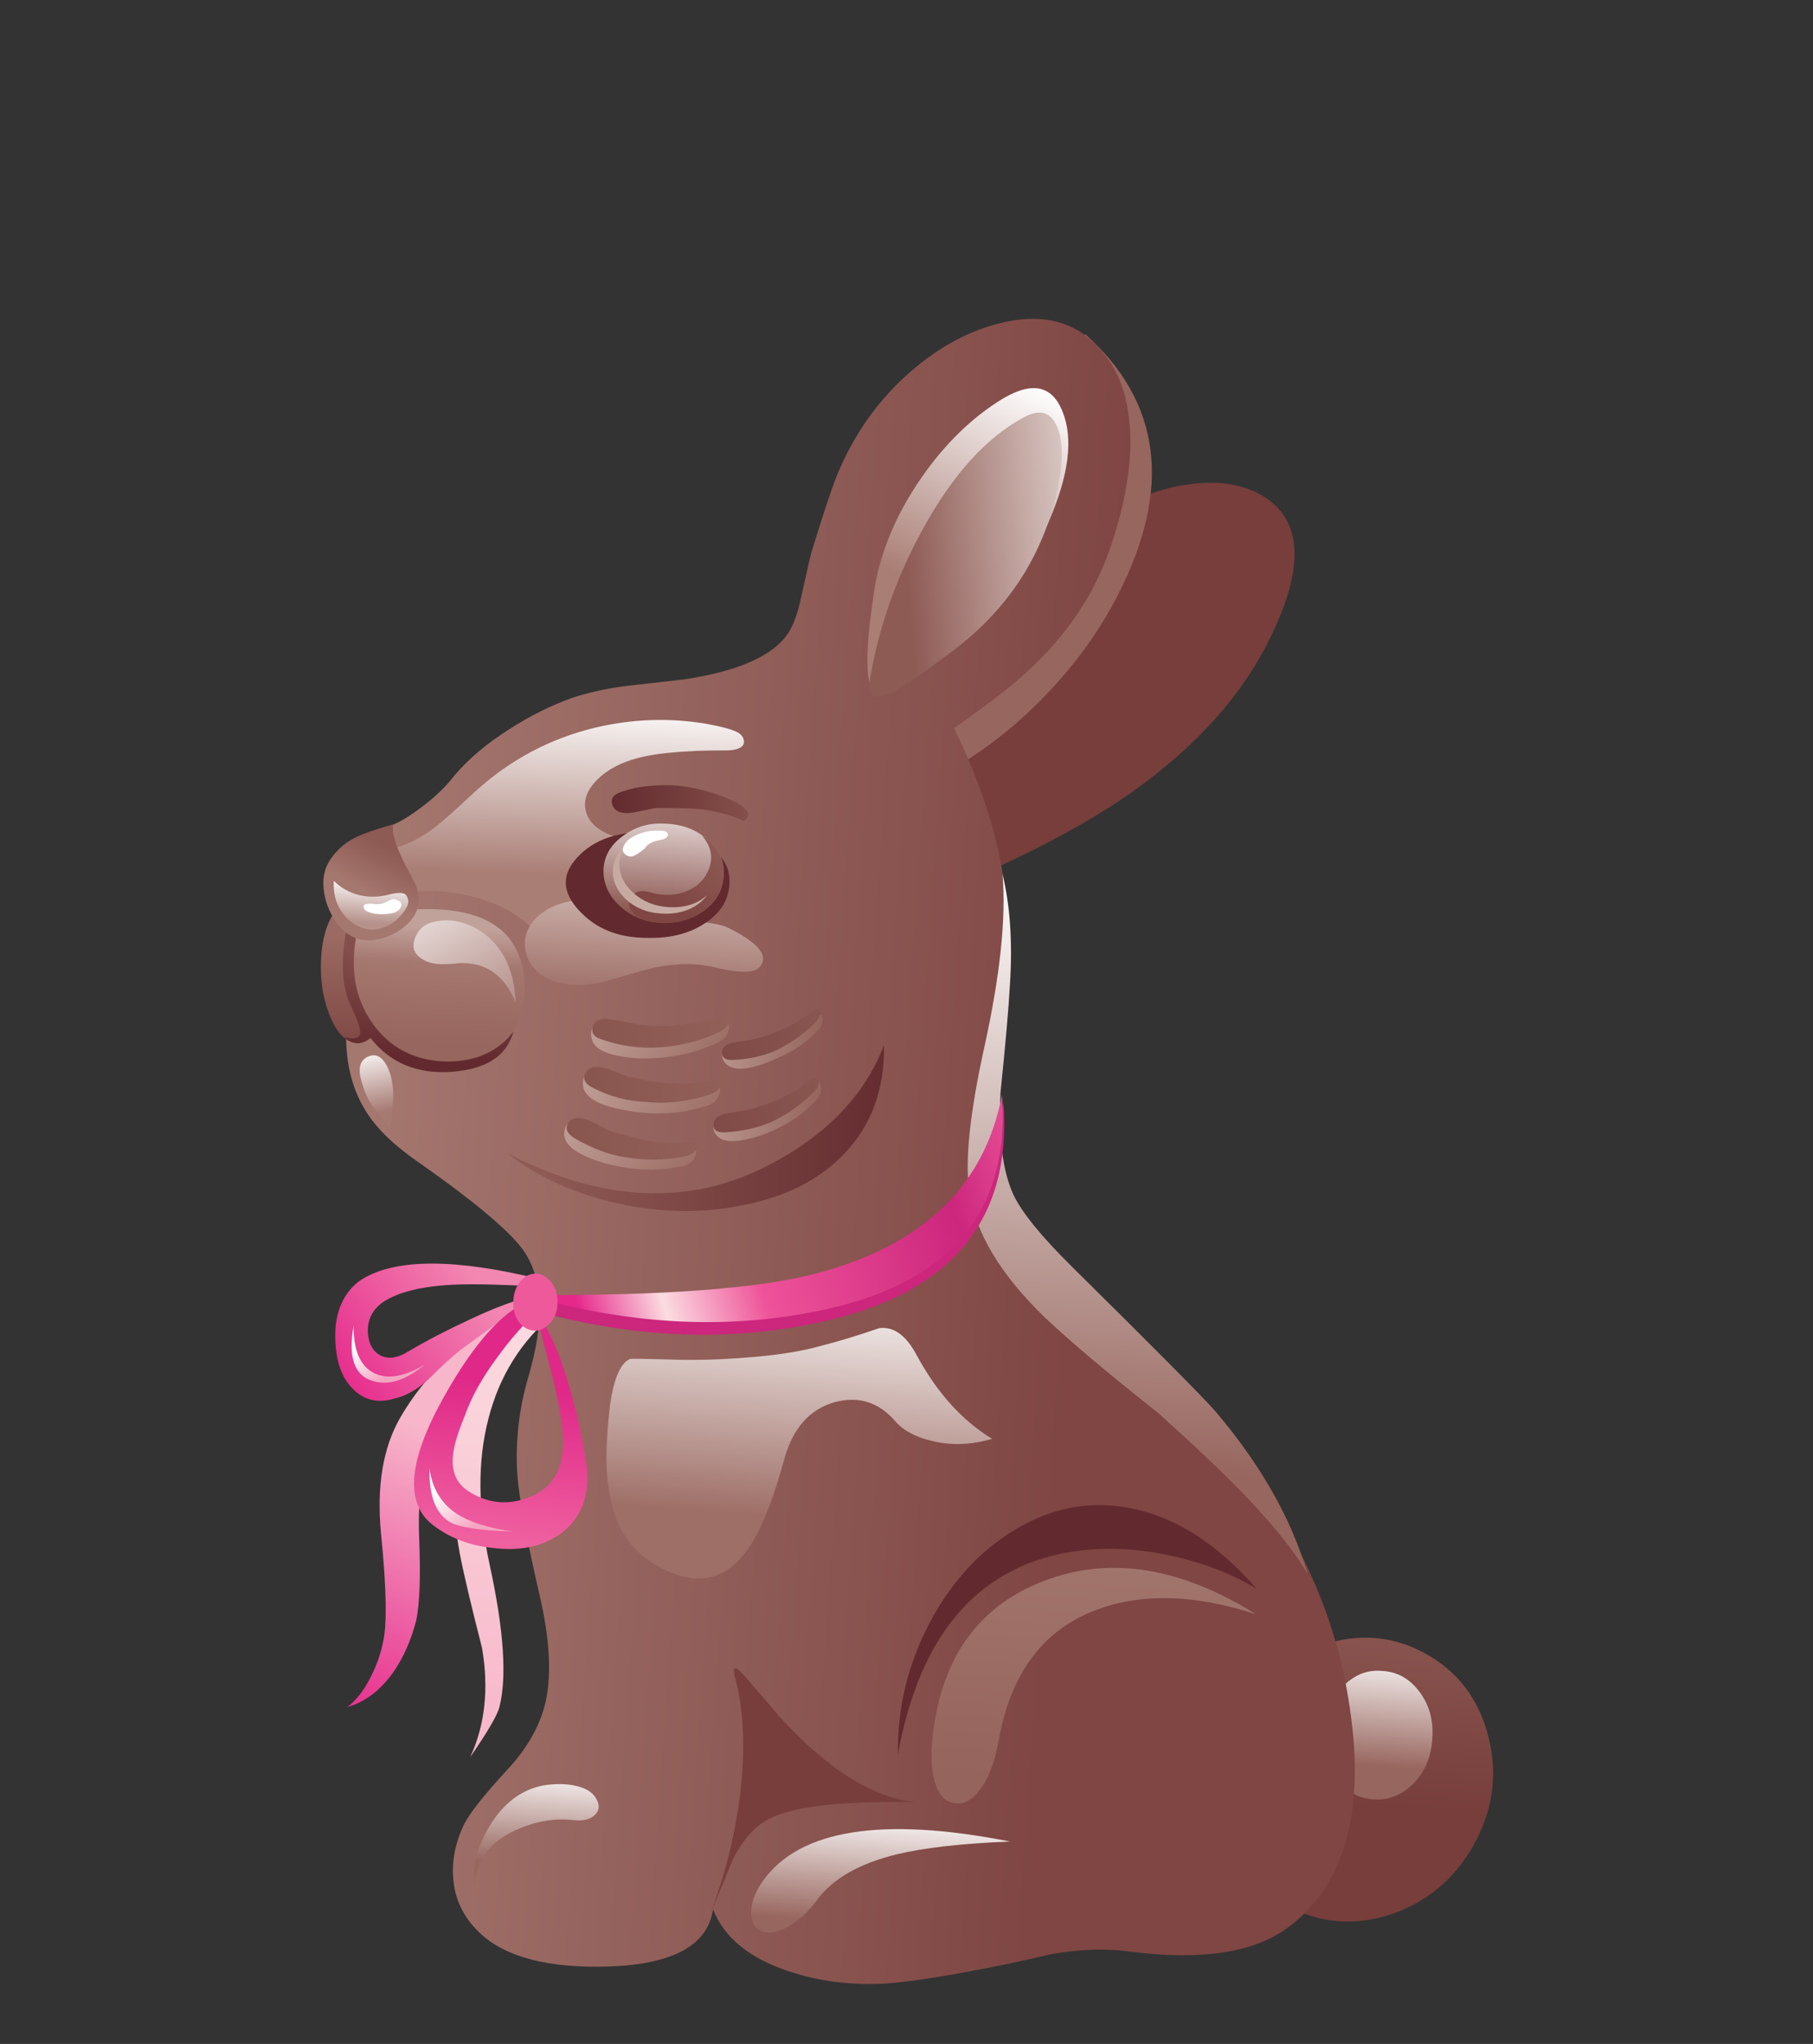<svg xmlns="http://www.w3.org/2000/svg" xmlns:xlink="http://www.w3.org/1999/xlink" preserveAspectRatio="none" width="284" height="320"><rect width="100%" height="100%" fill="#333333" stroke="none"/><defs><linearGradient id="a" gradientUnits="userSpaceOnUse" x1="86.275" y1="627.087" x2="76.525" y2="657.113" spreadMethod="pad"><stop offset="0%" stop-color="#F7B6CA"/><stop offset="100%" stop-color="#E6288B"/></linearGradient><linearGradient id="b" gradientUnits="userSpaceOnUse" x1="84.713" y1="657.325" x2="90.188" y2="612.775" spreadMethod="pad"><stop offset="0%" stop-color="#F7B6CA"/><stop offset="100%" stop-color="#FBDCE0"/></linearGradient><linearGradient id="c" gradientUnits="userSpaceOnUse" x1="174.662" y1="663.388" x2="176.237" y2="641.013" spreadMethod="pad"><stop offset="0%" stop-color="#773E3C"/><stop offset="100%" stop-color="#8E5A54"/></linearGradient><linearGradient id="d" gradientUnits="userSpaceOnUse" x1="176.825" y1="659.462" x2="177.675" y2="647.337" spreadMethod="pad"><stop offset="0%" stop-color="#97665E"/><stop offset="100%" stop-color="#FFF"/></linearGradient><linearGradient id="e" gradientUnits="userSpaceOnUse" x1="147.175" y1="598.463" x2="75.225" y2="593.438" spreadMethod="pad"><stop offset="0%" stop-color="#7F4643"/><stop offset="100%" stop-color="#A4776F"/></linearGradient><linearGradient id="f" gradientUnits="userSpaceOnUse" x1="93.138" y1="569.45" x2="93.763" y2="551.65" spreadMethod="pad"><stop offset="0%" stop-color="#A97E75"/><stop offset="100%" stop-color="#FFF"/></linearGradient><linearGradient id="g" gradientUnits="userSpaceOnUse" x1="132.825" y1="541.112" x2="142.675" y2="519.987" spreadMethod="pad"><stop offset="0%" stop-color="#A97E75"/><stop offset="100%" stop-color="#FFF"/></linearGradient><linearGradient id="h" gradientUnits="userSpaceOnUse" x1="78.313" y1="575.813" x2="77.787" y2="585.987" spreadMethod="pad"><stop offset="0%" stop-color="#9B6B63"/><stop offset="100%" stop-color="#834B47"/></linearGradient><linearGradient id="i" gradientUnits="userSpaceOnUse" x1="80.838" y1="587.913" x2="81.563" y2="577.488" spreadMethod="pad"><stop offset="0%" stop-color="#622A2E"/><stop offset="100%" stop-color="#85504B"/></linearGradient><linearGradient id="j" gradientUnits="userSpaceOnUse" x1="82.662" y1="574.788" x2="82.037" y2="586.613" spreadMethod="pad"><stop offset="0%" stop-color="#C1A29B"/><stop offset="32.157%" stop-color="#A4776F"/><stop offset="100%" stop-color="#97665E"/></linearGradient><linearGradient id="k" gradientUnits="userSpaceOnUse" x1="102.775" y1="582.488" x2="103.425" y2="569.913" spreadMethod="pad"><stop offset="0%" stop-color="#9B6B63"/><stop offset="100%" stop-color="#D2BBB5"/></linearGradient><linearGradient id="l" gradientUnits="userSpaceOnUse" x1="77.65" y1="567.137" x2="75.35" y2="571.462" spreadMethod="pad"><stop offset="0%" stop-color="#8E5A54"/><stop offset="100%" stop-color="#A4776F"/></linearGradient><linearGradient id="m" gradientUnits="userSpaceOnUse" x1="75.288" y1="574.388" x2="75.612" y2="569.813" spreadMethod="pad"><stop offset="0%" stop-color="#B6928B"/><stop offset="100%" stop-color="#FFF"/></linearGradient><linearGradient id="n" gradientUnits="userSpaceOnUse" x1="129.4" y1="537.75" x2="148.9" y2="536.05" spreadMethod="pad"><stop offset="0%" stop-color="#8E5A54"/><stop offset="100%" stop-color="#E4D7D3"/></linearGradient><linearGradient id="o" gradientUnits="userSpaceOnUse" x1="104.737" y1="573.538" x2="105.663" y2="560.363" spreadMethod="pad"><stop offset="0%" stop-color="#8B5650"/><stop offset="100%" stop-color="#FFF"/></linearGradient><linearGradient id="p" gradientUnits="userSpaceOnUse" x1="111.35" y1="565.725" x2="105.65" y2="572.275" spreadMethod="pad"><stop offset="0%" stop-color="#915E57"/><stop offset="100%" stop-color="#7F4643"/></linearGradient><linearGradient id="q" gradientUnits="userSpaceOnUse" x1="129.488" y1="595.05" x2="93.013" y2="595.05" spreadMethod="pad"><stop offset="0%" stop-color="#622A2E"/><stop offset="100%" stop-color="#8E5A54"/></linearGradient><linearGradient id="r" gradientUnits="userSpaceOnUse" x1="89.513" y1="586.613" x2="79.087" y2="567.788" spreadMethod="pad"><stop offset="0%" stop-color="#A67971"/><stop offset="100%" stop-color="#FFF"/></linearGradient><linearGradient id="s" gradientUnits="userSpaceOnUse" x1="99.588" y1="561.775" x2="113.713" y2="562.525" spreadMethod="pad"><stop offset="0%" stop-color="#622A2E"/><stop offset="100%" stop-color="#85504B"/></linearGradient><linearGradient id="t" gradientUnits="userSpaceOnUse" x1="76.75" y1="593.438" x2="75.35" y2="586.862" spreadMethod="pad"><stop offset="0%" stop-color="#A67971"/><stop offset="100%" stop-color="#FFF"/></linearGradient><linearGradient id="u" gradientUnits="userSpaceOnUse" x1="147.675" y1="661.463" x2="149.525" y2="634.938" spreadMethod="pad"><stop offset="0%" stop-color="#95645C"/><stop offset="100%" stop-color="#A3776F"/></linearGradient><linearGradient id="v" gradientUnits="userSpaceOnUse" x1="118.175" y1="634.337" x2="119.925" y2="609.363" spreadMethod="pad"><stop offset="0%" stop-color="#9E6F67"/><stop offset="100%" stop-color="#FFF"/></linearGradient><linearGradient id="w" gradientUnits="userSpaceOnUse" x1="92" y1="669.388" x2="92.7" y2="659.313" spreadMethod="pad"><stop offset="0%" stop-color="#97665E"/><stop offset="100%" stop-color="#FFF"/></linearGradient><linearGradient id="x" gradientUnits="userSpaceOnUse" x1="126.538" y1="675.4" x2="127.362" y2="663.7" spreadMethod="pad"><stop offset="0%" stop-color="#97665E"/><stop offset="100%" stop-color="#FFF"/></linearGradient><linearGradient id="y" gradientUnits="userSpaceOnUse" x1="152.037" y1="629.563" x2="156.263" y2="569.037" spreadMethod="pad"><stop offset="0%" stop-color="#97665E"/><stop offset="100%" stop-color="#FFF"/></linearGradient><linearGradient id="z" gradientUnits="userSpaceOnUse" x1="110.063" y1="588.288" x2="99.137" y2="582.712" spreadMethod="pad"><stop offset="0%" stop-color="#9E6F66"/><stop offset="100%" stop-color="#BE9C94"/></linearGradient><linearGradient id="A" gradientUnits="userSpaceOnUse" x1="97.5" y1="585.475" x2="111.8" y2="585.225" spreadMethod="pad"><stop offset="0%" stop-color="#89564F"/><stop offset="100%" stop-color="#916059"/></linearGradient><linearGradient id="B" gradientUnits="userSpaceOnUse" x1="109.188" y1="594.913" x2="99.012" y2="587.788" spreadMethod="pad"><stop offset="0%" stop-color="#9E6F66"/><stop offset="100%" stop-color="#BE9C94"/></linearGradient><linearGradient id="C" gradientUnits="userSpaceOnUse" x1="97.275" y1="590.313" x2="111.225" y2="591.787" spreadMethod="pad"><stop offset="0%" stop-color="#89564F"/><stop offset="100%" stop-color="#916059"/></linearGradient><linearGradient id="D" gradientUnits="userSpaceOnUse" x1="106.275" y1="600.788" x2="97.325" y2="593.012" spreadMethod="pad"><stop offset="0%" stop-color="#9E6F66"/><stop offset="100%" stop-color="#BE9C94"/></linearGradient><linearGradient id="E" gradientUnits="userSpaceOnUse" x1="95.15" y1="595.237" x2="108.45" y2="598.063" spreadMethod="pad"><stop offset="0%" stop-color="#89564F"/><stop offset="100%" stop-color="#916059"/></linearGradient><linearGradient id="F" gradientUnits="userSpaceOnUse" x1="120.438" y1="586.688" x2="110.963" y2="585.513" spreadMethod="pad"><stop offset="0%" stop-color="#97665E"/><stop offset="100%" stop-color="#B8948C"/></linearGradient><linearGradient id="G" gradientUnits="userSpaceOnUse" x1="111.05" y1="587.95" x2="121.45" y2="583.95" spreadMethod="pad"><stop offset="0%" stop-color="#804A46"/><stop offset="100%" stop-color="#895650"/></linearGradient><linearGradient id="H" gradientUnits="userSpaceOnUse" x1="120.438" y1="593.875" x2="110.262" y2="592.625" spreadMethod="pad"><stop offset="0%" stop-color="#97665E"/><stop offset="100%" stop-color="#B8948C"/></linearGradient><linearGradient id="I" gradientUnits="userSpaceOnUse" x1="109.8" y1="595.35" x2="121" y2="591.05" spreadMethod="pad"><stop offset="0%" stop-color="#804A46"/><stop offset="100%" stop-color="#895650"/></linearGradient><linearGradient id="J" gradientUnits="userSpaceOnUse" x1="96.325" y1="612.95" x2="143.775" y2="598.45" spreadMethod="pad"><stop offset="0%" stop-color="#E6288B"/><stop offset="16.863%" stop-color="#FBDCE0"/><stop offset="36.863%" stop-color="#EE5299"/><stop offset="78.824%" stop-color="#CC267D"/><stop offset="100%" stop-color="#EE599C"/></linearGradient><linearGradient id="K" gradientUnits="userSpaceOnUse" x1="71.138" y1="620" x2="85.962" y2="610" spreadMethod="pad"><stop offset="0%" stop-color="#E6288B"/><stop offset="100%" stop-color="#F287B1"/></linearGradient><linearGradient id="L" gradientUnits="userSpaceOnUse" x1="87.95" y1="636.463" x2="89.85" y2="620.938" spreadMethod="pad"><stop offset="0%" stop-color="#EF609F"/><stop offset="100%" stop-color="#E02888"/></linearGradient><linearGradient id="M" gradientUnits="userSpaceOnUse" x1="86.263" y1="634.975" x2="83.538" y2="630.925" spreadMethod="pad"><stop offset="0%" stop-color="#F5A5C1"/><stop offset="100%" stop-color="#FFF"/></linearGradient><linearGradient id="N" gradientUnits="userSpaceOnUse" x1="77.85" y1="619.6" x2="75.55" y2="616.2" spreadMethod="pad"><stop offset="0%" stop-color="#F5A5C1"/><stop offset="100%" stop-color="#FFF"/></linearGradient><path fill="#FFF" fill-opacity="0" d="M0 320h284V0H0v320z" id="O"/><path fill="url(#a)" d="M96.6 612.7q2.48.554 3.3.6l-1.15-1.6q-1.075.46-2.15 1m0 0q-.24-.042-.5-.1-2.05-.45-3.7.05-3.8 1.05-7.75 4.35-3.9 3.25-6.25 7.35-2.55 4.5-1.9 11.5.85 8.45.2 11.1-.35 1.75-1.25 3.5-1 2-2.35 3 2.65-.75 4.6-3.45 1.55-2.2 2.35-5.25.55-2.55.3-8.55-.2-5.3 1.2-9.05 1.55-4.2 7-8.9 3.996-3.442 8.05-5.55z" id="P"/><path fill="url(#b)" d="M93.9 613.85q.295-.004.6 0l.3-.7q-.464.345-.9.7m0 0q-3.65.16-6.1 2.75-3.05 3.25-3.95 10.05-.65 4.25.6 11.3.55 2.9 2.25 9.55 1.05 6.15-1.2 11 2.65-3.85 2.95-5.05 1.15-4.5-.95-14.2-1.85-8.4-.15-14.9 1.652-6.425 6.55-10.5z" id="Q"/><path fill="url(#c)" d="M181.85 648.05q-4.9-2.7-10.45-.85-5.55 1.8-8.4 7.05-2.9 5.25-1.45 10.9 1.4 5.6 6.3 8.3 4.95 2.7 10.5.9 5.5-1.85 8.4-7.05 2.9-5.25 1.45-10.9t-6.35-8.35z" id="R"/><path fill="url(#d)" d="M177.45 649.8q-2.25-.2-4 1.65-1.75 1.8-1.9 4.5-.15 2.65 1.35 4.7 1.5 2 3.75 2.1 2.3.15 4.05-1.65 1.7-1.8 1.85-4.5.2-2.7-1.3-4.7t-3.8-2.1z" id="S"/><path fill="#773E3C" d="M165.95 546.15q5.85-11.5-.95-15.05-2.75-1.45-6.8-.95-4 .5-7.55 2.65-7.65 4.55-13.6 13.05-.85 1.2-7.55 12.7-3.95-1.5-5.7-2l-6.1 15.55 1.85 11.6q-.05-2.1 3.05-5.7 3.4-4 7.5-5.6 13-5.1 20.85-10.3 10.45-7 15-15.95z" id="T"/><path fill="#97665E" d="M147.55 515.05l-7.4 3.45q-.6.7-1.5 3.45-.85 2.45-2 3.35-1.45 1.25-4.6 3.65-2.6 2.25-3.8 4.4-3.7 6.8-5.3 14.05-2.1 9.35 1 14.4.5.9 2.15.45.05 0 3.9-1.45 5.95-2.25 11.65-7.5 5.85-5.45 9.2-12 8.2-16-3.3-26.25z" id="U"/><path fill="url(#e)" d="M80.5 562.8q-2 1.5-3.55 2-3.45 2.6-4.1 4.55-.85 2.7 1.95 6.7-.05.65-.85 3.75-.8 3.15-.85 3.75-.6 5.9 1.9 9.85 1.6 2.6 5.4 5.2 8.9 6.25 10.7 9.15 2.65 4.25.3 12.3-1.45 4.9-1.15 9.85.25 3.6 2.25 12.25 1.5 6.4.65 10.6-.8 3.65-3.8 6.9-3.7 4-4.5 5.7-1.3 2.75-1.05 5.45.25 3.1 2.65 5.4 3.9 3.7 13.1 3.4 9.65-.35 10.45-5.75 1.7 4.25 7.55 6.2 4.7 1.6 10.1 1.25 3.2-.25 8.7-1.3 2.85-.5 7.8-1.65 4.25-.75 7.9-.25 11 1.4 16.1-2.55 8.7-6.65 5.9-23.15-1.15-6.9-4.2-13.25-3-6.4-6.85-10.05-5.15-5-7.85-7.55-4.75-4.5-8.6-7.5-5.55-4.25-7.8-8.25-3.15-5.65-2.25-13.85.2-1.9.75-3.5.75-2.25.9-2.9 1.7-8 1.4-13.2-.55-7.95-5.25-17.6 5.65-3.9 8.35-6.6 5.15-5.05 7.35-11.4 2.1-6 2.1-11-.05-5.15-2.3-8.25-3.7-5.2-10.5-3.65-5.75 1.3-10.75 6.25-3.7 3.7-5.85 8.7-.8 1.8-2.8 8.3-.1.35-1 4.4-.5 2.4-1.3 3.65-2.25 3.45-10.55 4.7-4 .45-5.75.65-3.1.4-5.5 1.2-3.2 1.15-6.25 3.1-3.5 2.2-5.65 4.75-1.3 1.7-3.4 3.25z" id="V"/><path fill="url(#f)" d="M73.9 569.5q1.35 2.4 5.05 1.85 3.15-.5 6.6.35 3.75.9 5.95 3 10.15-1.05 14-1.6 4-.6 1.95-3.5-1.95-2.85-5.65-3.5-3.8-.65-4.55-2.7-.7-1.95 1.5-3.85 1.7-1.4 4.4-1.95 1.85-.4 5.2-.55 1.3-.05 3.25-.05 1.35-.1 1.5-.7.1-.7-.6-1.1-.8-.45-3.3-.9-5.5-.9-11.05.4-6.9 1.65-12.2 6.5-3.35 3.15-4.55 3.95-2.9 2-5.55 1.95-1.45 0-2 .75-.45.7.05 1.65z" id="W"/><path fill="url(#g)" d="M130.55 530.2q-3.6 5.5-4.35 11.1-1.15 7.65-.2 9.4.9 1.55 4.2-1.15 2.9-2.35 6.2-5.8 3-3.15 4.35-4.8 2.15-2.7 3.15-5.1 3-6.95 1.35-11-1.65-4.2-6.6-.95-4.6 3-8.1 8.3z" id="X"/><path fill="url(#h)" d="M75.25 571.8q-.15-.4-3.15 1.1-1.55 1.95-1.65 5.45-.1 3.15 1 5.65 1.15 2.6 2.75 2.45 1.85-.2 3.55-4.3.15-.3-.05 2-.25 2.95.45 3.05 7.65.95 7.45-3.55-.25-4.35-6.8-8.15-2.7-1.6-3.55-3.7z" id="Y"/><path fill="url(#i)" d="M76.2 573.45l-3.15 1.5q-.85 4.3.15 7.2.05.15.75 1.7.5 1.1.45 1.65-.1.8-1.65.4 1.35 1.2 2.7.1 3 3.8 8.25 3.4 5.15-.4 6.15-4-.65 0-4.8 1.25-3.85 1.15-5.15.7 6.35.15 5.65-4.15-.7-4.2-6.75-7.7-1.85-1.1-2.6-2.05m.25 11.3q.7-1.05 1.3-2.6.15-.4.05.9-.25 1.95-.15 2.85-.85-.6-1.05-1l-.15-.15z" id="Z"/><path fill="url(#j)" d="M76.3 574.1q-.75.5-2.25 1.45-1 5.1 1.45 8.75 2.35 3.5 6.55 4 2.25.25 4.25-.4 1.9-.65 3.15-2.05 1.4-1.6 1.55-4.5.1-3.1-1.45-5.25-2.75-3.65-10.6-3-1.2.1-2.65 1z" id="aa"/><path fill="url(#k)" d="M100.75 572.9q-2.6-1-3.5-.9-3.35.2-5.05 1.85-1.5 1.5-1.1 3.4.4 1.95 2.45 2.85 2.35 1.05 5.7.15 4.45-1.3 5.1-1.4 3.3-.65 6.15.1 3.2.75 4.1 0 1.7-1.7-3.05-4.05-.9-.45-2.8-.6-2.45-.1-3.75-.2-1.4-.05-4.25-1.2z" id="ab"/><path fill="url(#l)" d="M71.3 568.15q-.8 1.3-.55 3.05.2 1.55 1.15 3 1.25 1.85 3.2 1.95 1.65.05 3.35-1.05 2.95-2.1 1.25-5.15-2.3-4.1-1.95-5.5-2.6.75-3.65 1.25-1.75.8-2.8 2.45z" id="ac"/><path fill="url(#m)" d="M79.25 572.1q-.05-.35-.3-.6-.4-.25-1.5 0-1.6.45-3.1.1t-2.6-1.45q-.1 1.45.5 2.65.6 1.1 1.6 1.75 1.45.85 2.95.3 1.45-.55 2.3-2.05.2-.3.15-.7z" id="ad"/><path fill="url(#n)" d="M141.4 523.4q-5.75 3.05-10.3 11.4-3.95 7.25-5.25 14.9-.5 2.85 2.35 1.4 1.5-.75 6-4.15 8.45-6.35 10.6-16.5.8-4-.1-6.1-.95-2.2-3.3-.95z" id="ae"/><path fill="#622A2E" d="M97.1 573.75q2.4 2.15 6.25 2.15 3.45.1 5.8-1.45 2.4-1.55 2.5-4 .15-2.35-2.1-3.75-2.1-1.35-5.55-1.45-5.15-.25-7.7 2.55-2.65 2.85.8 5.95z" id="af"/><path fill="url(#o)" d="M105.3 564.4q-2.45-.2-4.35 1.2-1.9 1.35-2 3.4-.05 2.1 1.6 3.65 1.7 1.6 4.2 1.75 2.5.1 4.35-1.25 1.85-1.4 1.95-3.45.2-2.05-1.5-3.6-1.7-1.6-4.25-1.7z" id="ag"/><path fill="url(#p)" d="M108.85 565.55q1.5 1.7.65 3.6-.7 1.55-2.45 2.15-1.7.55-3.4 0-1.45-.4-1.95.6-.5.95.6 1.85.95.5 2.45.65 2.5.1 4.35-1.25 1.85-1.4 1.95-3.45.25-2.5-2.2-4.15z" id="ah"/><path fill="#C7ABA3" d="M107.5 573.05q1.2-.5 1.9-1.45-1.5 1.35-3.95 1.2-2.1-.15-3.5-1.45-1.45-1.3-1.4-3.05.15-1.2.8-2.05-1.3 1.25-1.45 2.7-.1 1.75 1.35 3.1 1.45 1.3 3.55 1.4 1.45.1 2.7-.4z" id="ai"/><path fill="#FFF" d="M104.75 565.1q-1.65-.1-2.9.65-.75.4-.95 1.15-.05.35.25.6.25.2.55.2.45 0 1.45-.85.35-.6 1.45-.8.85-.15.85-.6-.1-.35-.7-.35z" id="aj"/><path fill="#FFF" d="M78.1 572.1q-.3-.2-.7 0-.45.25-.8.35-.45.1-1.05 0-.65 0-.75.15-.1.15 0 .35.1.2.35.3.9.4 2.3.2.75-.1 1-.55.35-.6-.35-.8z" id="ak"/><path fill="url(#q)" d="M115.55 598.85q-11.95 6.15-26.25-1.2 4.6 3.6 11.2 5.05 6.45 1.4 12.5.15 6.45-1.25 10.2-5.15 4.15-4.3 4.05-11-2.9 7.6-11.7 12.15z" id="al"/><path fill="url(#r)" d="M79.95 575.9q-.6 1.5 1 2.3.8.4 2 .35.65 0 1.4-.1 4.05-.2 5.75 4-.25-5.4-4-7.5-1.95-1.05-3.75-.75-1.85.2-2.4 1.7z" id="am"/><path fill="url(#s)" d="M106.45 560.55q-3.15-.2-5.45.55-1.5.4-1.15 1.4.35 1.05 2.2.75l2.2-.45q3.85 0 5 .2 2.05.3 3.85 1.1 1.1-.75-.65-1.8-2.85-1.4-6-1.75z" id="an"/><path fill="url(#t)" d="M77.75 592q0-1.95-.65-3.2-.75-1.4-1.85-.95-1.1.45-.85 1.95.35 1.6 1.1 2.85.65 1 1.95 2.4.25-2.4.3-3.05z" id="ao"/><path fill="url(#u)" d="M138.85 656.6q1.85-10.05 9.95-13 6.85-2.5 16 .5-11.5-7.15-21.35-3.4-9.5 3.6-11.15 14.55-.6 3.9.15 6 .6 1.75 2 1.9 1.35.15 2.5-1.4 1.3-1.7 1.9-5.15z" id="ap"/><path fill="#622A2E" d="M145.8 637.85q5.1-.9 10.9.45 4.8 1.15 8.15 3.25-5.95-6.85-12.75-8.15-6.1-1.2-11.7 2.2-5.3 3.2-8.55 9.35-3.3 6.25-3.2 13.25 3.25-17.85 17.15-20.35z" id="aq"/><path fill="url(#v)" d="M130.5 617.9q-1.6-2.95-3.75-2.65-3.2 1.1-5.75 1.75-2.95.85-7.5 1.2-4.25.35-8.1.2-3.65-.1-3.75-.05-1.45.55-2.05 4.7-.4 3.5-.35 6 .2 3.7 1.2 5.95 1.25 2.7 4 4.25 6.45 3.6 10-3.3 1.3-2.35 2.75-7.55 1.3-4.65 5.1-5.7 3.6-.95 6.1 1.95 1.15 1.35 3.6 1.95 2.95.75 6.15-.2-4.55-2.75-7.65-8.5z" id="ar"/><path fill="url(#w)" d="M85.95 671.4q.25-3.8 4.15-5.55 2.95-1.35 5.9-1 1.4.15 2.1-.55.65-.65.15-1.55-.5-1-2.05-1.35-1.45-.35-3.35-.05-3.3.65-5.4 4.1-1.85 3.1-1.5 5.95z" id="as"/><path fill="url(#x)" d="M115.05 670.95q-1.25 1.75-1.2 3.3.05 1.3.95 1.75 1.05.5 2.75-.4 1.6-.9 2.9-2.65 2.35-3.25 8.05-4.65 4.1-1 11.45-1.3-19.35-3.8-24.9 3.95z" id="at"/><path fill="url(#y)" d="M139.95 580.55q.4-6.35-.75-11.05.55 6.55-1.8 17.25-2.25 10.15-1.55 14.7.9 6.25 7.65 12.75 3.8 3.6 11.4 9.6 5.45 4.9 8.45 8 4.6 4.75 6.6 8.2-2.4-8.3-9.35-16.45-1.95-2.2-14.4-14.5-4.65-4.6-5.9-7.25-1.65-3.6-1.3-10.35.75-7.25.95-10.9z" id="au"/><path fill="#773E3C" d="M109.75 674.25l2.25-5.45q1.45-2.85 3.4-3.95 2.85-1.6 10.3-1.8 3.184-.09 4.85 0-6.51-.58-13.9-8.7-3.05-3.6-3.8-4.4-1.1-1.15-.55.85 1.25 4.9.4 11.75-.8 6-2.95 11.7z" id="av"/><path fill="url(#z)" d="M97.8 586.2q.4 1.25 2.95 1.65 1.7.3 3.7.15 3.15-.2 5.95-1.5.9-.4 1.15-1.2.2-.7-.25-1.1-1.95 1.3-4 1.5-1.9.3-5 0l-2.1-.5q-.2-.05-.85-.45-.6-.35-.75-.35-.55.1-.8.65-.2.5 0 1.15z" id="aw"/><path fill="url(#A)" d="M98.95 586.2q2.65.9 5.5.75 3.25-.2 5.95-1.45 1.85-.9.8-1.8-1.85.7-3.9.9-2.85.4-5 0-1.15-.25-2.2-.4-1.85-.45-2.2.6-.4 1 1.05 1.4z" id="ax"/><path fill="url(#B)" d="M97.05 589.8q-.25.45-.15 1.1.4 2.1 6.3 2.65 3.1.25 6.15-.7.95-.3 1.25-1.1.3-.7-.1-1.1-2.1 1.05-4.1.95-2.85 0-5-.65l-2.05-.7q-.15-.05-.75-.6-.55-.45-.7-.4-.55.05-.85.55z" id="ay"/><path fill="url(#C)" d="M97.15 589.5q-.55.95.9 1.6 2.45 1.25 5.3 1.35 2.95.3 6.15-.7.95-.3 1.2-.8.2-.4-.2-.8-1.95.45-3.95.45-1.4 0-3.15-.3-1.6-.35-1.9-.4-.05 0-2-.75-1.85-.6-2.35.35z" id="az"/><path fill="url(#D)" d="M108.1 596.95q-2.05.8-4 .55-1.8-.25-4.75-1.15l-1.9-.95q-.15-.05-.65-.55t-.65-.5q-.55-.05-.9.4-.3.45-.25 1.1.15 1.25 2.45 2.2 1.5.65 3.4.95 2.95.55 5.95-.05 1-.2 1.35-.9.35-.65-.05-1.1z" id="aA"/><path fill="url(#E)" d="M107.05 597.95q.95-.2 1.25-.65.25-.4-.1-.8-1.95.2-3.9 0-1.35-.15-4.75-1.15l-1.85-.95q-1.7-.75-2.3.15-.55.85.7 1.6 2.65 1.5 4.95 1.85 3 .55 6-.05z" id="aB"/><path fill="url(#F)" d="M111.3 587q-.35.2-.4.7 0 .4.3.8 1.2 1.4 5.35-.5 2.35-1 4-2.75.55-.55.5-1.15-.05-.6-.55-.7-1 1.45-2.45 2.15-.95.5-2.25.95-1.2.4-1.4.45l-1.7.2q-.15 0-.75-.1-.55-.15-.65-.05z" id="aC"/><path fill="url(#G)" d="M112.1 588.2q2.2-.1 4.15-.9 2.35-1.15 3.95-2.75 1.15-1.2.15-1.5-1.2 1-2.6 1.7-1.8.95-3.75 1.4l-1.65.25q-1.45.2-1.45 1.05 0 .85 1.2.75z" id="aD"/><path fill="url(#H)" d="M120.35 592.3q.6-.6.55-1.25-.05-.65-.55-.75-1.15 1.5-2.65 2.3-1.4.8-3.95 1.55l-1.8.2q-.2 0-.8-.1-.55-.15-.65-.05-.45.25-.45.75-.05.45.3.85.75.9 2.85.45 1.4-.25 2.9-.95 2.55-1.15 4.25-3z" id="aE"/><path fill="url(#I)" d="M120.05 591.55q.65-.6.6-1.1-.05-.35-.5-.5-1.25 1.1-2.75 1.85-1.05.55-2.4 1-1.15.4-1.55.45-1 .15-1.8.3-1.6.25-1.6 1.15-.05.9 1.25.8 2.45-.15 4.5-1 2.4-1.1 4.25-2.95z" id="aF"/><path fill="#CC267D" d="M92.25 612.85q-.3.4-1.2.35 15.9 4.7 30.6 1.25Q140.5 610 139.3 592.6q-2.4 12.65-17.55 17.05-9.25 2.7-28.25 2.75-.9 0-1.25.45z" id="aG"/><path fill="url(#J)" d="M120.35 609.75q-8.85 2.3-29.25 2.15 16.05 4.65 30.5 1.4 18.8-4.25 17.55-21.6-2.6 13.8-18.8 18.05z" id="aH"/><path fill="url(#K)" d="M92.45 610.75q-.35-.4.05-.45-12.65-3.1-17.8-.05-1.25.75-2 2.15-.75 1.45-.8 3.2-.1 3.85 1.7 5.7 1.7 1.8 4.25 1.05 1.75-.4 3.45-1.95 1.95-1.95 3.15-2.9 3.2-2.35 4.25-3.1 2.6-1.75 4.6-2.5-2.5-.05-7.9 2.5-3.35 1.55-6.15 3.2-1.6 1-2.8.4-1.05-.55-1.25-2.05-.2-2.05 1.4-3.25 2.35-1.65 7.55-1.85 2.9-.1 8.2.2.4.05.1-.3z" id="aI"/><path fill="url(#L)" d="M88.3 618.1q1.827-2.518 3.85-4.4.024-.026.05-.05l-.05-1.4q-4.5 1.25-9.45 10.2-5.2 9.4-.95 12.65 2.55 1.95 6 2.3 4.4.55 7.15-1.65 3.05-2.45 2.25-7.3-.75-4.5-1.95-8.3-1.45-4.65-3.05-6.45.05.35 1.3 5.1 1.2 4.45 1.4 7.3.3 4.7-3.3 6.15-3.15 1.3-6.05-.45-1.95-1.15-1.75-3.55.1-1.5 1.2-4.15 1-2.85 3.35-6z" id="aJ"/><path fill="#EE599C" d="M92.15 609.75q-.95 0-1.6.8-.65.8-.7 2-.05 1.2.55 2.05.65.85 1.6.9.9 0 1.6-.8.7-.8.7-2 .05-1.2-.6-2.05-.65-.85-1.55-.9z" id="aK"/><path fill="url(#M)" d="M83.55 634.85q1.45.75 6.3.9-3.75-.5-5.8-1.85-2.3-1.6-2.65-4.55-.1 4.25 2.15 5.5z" id="aL"/><path fill="url(#N)" d="M75.6 620.55q2.4.8 5.35-1.65-3.15 1.9-5.2.85-2.05-1.1-2-4.75-.85 4.7 1.85 5.55z" id="aM"/></defs><use xlink:href="#O"/><use xlink:href="#P" transform="matrix(1.553 0 0 1.553 -59.133 -747.54)"/><use xlink:href="#Q" transform="matrix(1.553 0 0 1.553 -59.133 -747.54)"/><use xlink:href="#R" transform="matrix(1.553 0 0 1.553 -59.133 -747.54)"/><use xlink:href="#S" transform="matrix(1.553 0 0 1.553 -59.133 -747.54)"/><use xlink:href="#T" transform="matrix(1.553 0 0 1.553 -59.133 -747.54)"/><use xlink:href="#U" transform="matrix(1.553 0 0 1.553 -59.133 -747.54)"/><use xlink:href="#V" transform="matrix(1.553 0 0 1.553 -59.133 -747.54)"/><use xlink:href="#W" transform="matrix(1.553 0 0 1.553 -59.133 -747.54)"/><use xlink:href="#X" transform="matrix(1.553 0 0 1.553 -59.133 -747.54)"/><use xlink:href="#Y" transform="matrix(1.553 0 0 1.553 -59.133 -747.54)"/><use xlink:href="#Z" transform="matrix(1.553 0 0 1.553 -59.133 -747.54)"/><use xlink:href="#aa" transform="matrix(1.553 0 0 1.553 -59.133 -747.54)"/><use xlink:href="#ab" transform="matrix(1.553 0 0 1.553 -59.133 -747.54)"/><use xlink:href="#ac" transform="matrix(1.553 0 0 1.553 -59.133 -747.54)"/><use xlink:href="#ad" transform="matrix(1.553 0 0 1.553 -59.133 -747.54)"/><use xlink:href="#ae" transform="matrix(1.553 0 0 1.553 -59.133 -747.54)"/><use xlink:href="#af" transform="matrix(1.553 0 0 1.553 -59.133 -747.54)"/><use xlink:href="#ag" transform="matrix(1.553 0 0 1.553 -59.133 -747.54)"/><use xlink:href="#ah" transform="matrix(1.553 0 0 1.553 -59.133 -747.54)"/><use xlink:href="#ai" transform="matrix(1.553 0 0 1.553 -59.133 -747.54)"/><use xlink:href="#aj" transform="matrix(1.553 0 0 1.553 -59.133 -747.54)"/><use xlink:href="#ak" transform="matrix(1.553 0 0 1.553 -59.133 -747.54)"/><use xlink:href="#al" transform="matrix(1.553 0 0 1.553 -59.133 -747.54)"/><use xlink:href="#am" transform="matrix(1.553 0 0 1.553 -59.133 -747.54)"/><use xlink:href="#an" transform="matrix(1.553 0 0 1.553 -59.133 -747.54)"/><use xlink:href="#ao" transform="matrix(1.553 0 0 1.553 -59.133 -747.54)"/><use xlink:href="#ap" transform="matrix(1.553 0 0 1.553 -59.133 -747.54)"/><use xlink:href="#aq" transform="matrix(1.553 0 0 1.553 -59.133 -747.54)"/><use xlink:href="#ar" transform="matrix(1.553 0 0 1.553 -59.133 -747.54)"/><use xlink:href="#as" transform="matrix(1.553 0 0 1.553 -59.133 -747.54)"/><use xlink:href="#at" transform="matrix(1.553 0 0 1.553 -59.133 -747.54)"/><use xlink:href="#au" transform="matrix(1.553 0 0 1.553 -59.133 -747.54)"/><use xlink:href="#av" transform="matrix(1.553 0 0 1.553 -59.133 -747.54)"/><use xlink:href="#aw" transform="matrix(1.553 0 0 1.553 -59.133 -747.54)"/><use xlink:href="#ax" transform="matrix(1.553 0 0 1.553 -59.133 -747.54)"/><use xlink:href="#ay" transform="matrix(1.553 0 0 1.553 -59.133 -747.54)"/><use xlink:href="#az" transform="matrix(1.553 0 0 1.553 -59.133 -747.54)"/><use xlink:href="#aA" transform="matrix(1.553 0 0 1.553 -59.133 -747.54)"/><use xlink:href="#aB" transform="matrix(1.553 0 0 1.553 -59.133 -747.54)"/><use xlink:href="#aC" transform="matrix(1.553 0 0 1.553 -59.133 -747.54)"/><use xlink:href="#aD" transform="matrix(1.553 0 0 1.553 -59.133 -747.54)"/><use xlink:href="#aE" transform="matrix(1.553 0 0 1.553 -59.133 -747.54)"/><use xlink:href="#aF" transform="matrix(1.553 0 0 1.553 -59.133 -747.54)"/><use xlink:href="#aG" transform="matrix(1.553 0 0 1.553 -59.133 -747.54)"/><use xlink:href="#aH" transform="matrix(1.553 0 0 1.553 -59.133 -747.54)"/><use xlink:href="#aI" transform="matrix(1.553 0 0 1.553 -59.133 -747.54)"/><use xlink:href="#aJ" transform="matrix(1.553 0 0 1.553 -59.133 -747.54)"/><use xlink:href="#aK" transform="matrix(1.553 0 0 1.553 -59.133 -747.54)"/><use xlink:href="#aL" transform="matrix(1.553 0 0 1.553 -59.133 -747.54)"/><use xlink:href="#aM" transform="matrix(1.553 0 0 1.553 -59.133 -747.54)"/></svg>